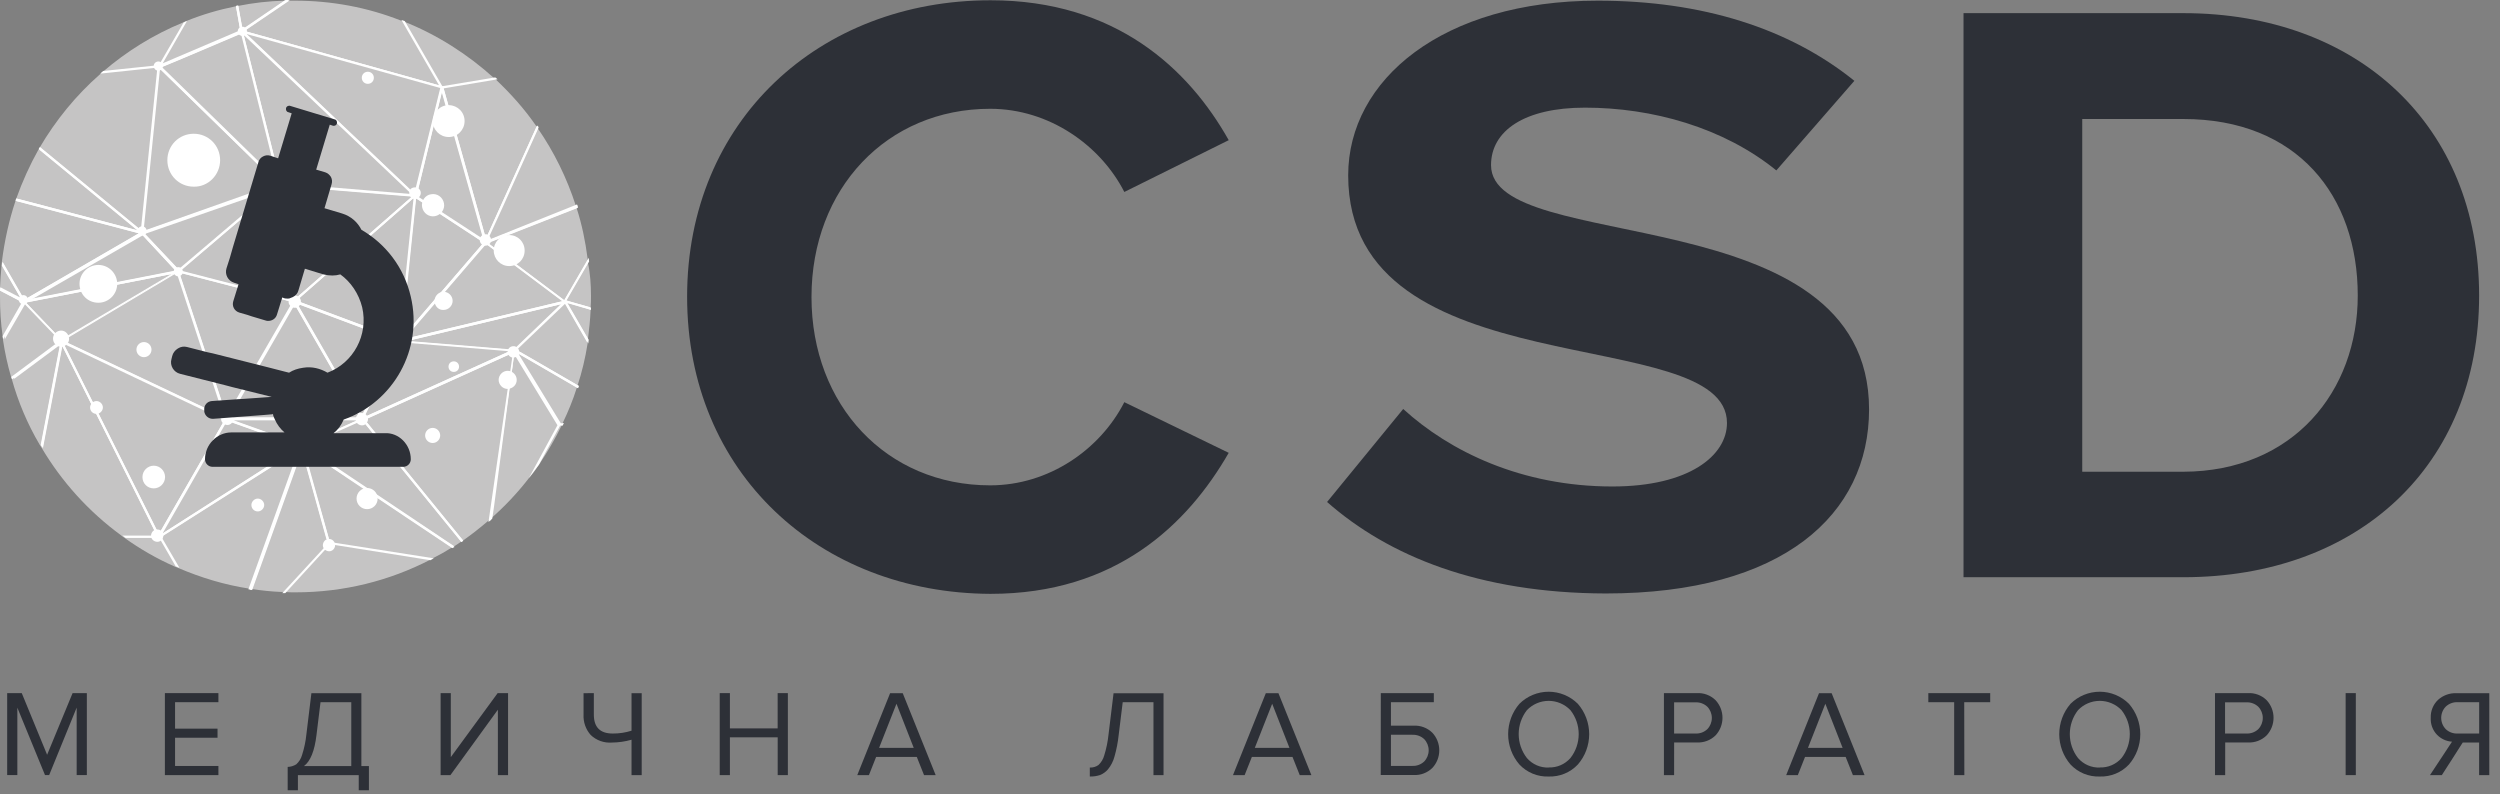 <svg width="233" height="74" viewBox="0 0 233 74" fill="none" xmlns="http://www.w3.org/2000/svg">
<rect x="0" y="0" width="233" height="74" fill="#808080" stroke="none"/>
<g id="Group 162">
<path id="Vector" d="M64.039 27.651C64.039 11.232 76.369 0.026 92.317 0.026C104.014 0.026 110.794 6.439 114.517 13.064L104.787 17.891C102.574 13.557 97.797 10.139 92.282 10.139C82.657 10.139 75.631 17.574 75.631 27.687C75.631 37.764 82.621 45.234 92.282 45.234C97.761 45.234 102.539 41.887 104.787 37.482L114.517 42.204C110.688 48.864 104.014 55.347 92.317 55.347C76.369 55.277 64.039 44.072 64.039 27.651Z" fill="#2D3037"/>
<path id="Vector_2" d="M123.683 46.785L130.779 38.117C135.1 42.063 141.809 45.34 150.275 45.34C157.441 45.34 160.954 42.451 160.954 39.42C160.954 29.942 125.651 36.461 125.651 16.341C125.651 7.426 134.468 0.062 148.905 0.062C158.635 0.062 166.75 2.634 172.827 7.532L165.555 15.883C160.603 11.866 153.963 10.033 147.711 10.033C142.09 10.033 138.964 12.183 138.964 15.389C138.964 23.881 174.197 18.208 174.197 38.152C174.197 47.948 166.188 55.312 149.643 55.312C137.84 55.277 129.409 51.824 123.683 46.785Z" fill="#2D3037"/>
<path id="Vector_3" d="M183 53.797V1.225H203.479C219.743 1.225 231.054 11.69 231.054 27.546C231.054 43.402 219.779 53.797 203.479 53.797H183ZM219.743 27.546C219.743 18.244 214.123 11.091 203.479 11.091H194.065V43.966H203.479C213.737 43.931 219.743 36.461 219.743 27.546Z" fill="#2D3037"/>
<g id="Group 5">
<path id="Vector_4" d="M55.08 27.616C55.08 27.969 55.08 28.321 55.045 28.673C55.045 28.744 55.045 28.814 55.045 28.885C55.01 29.801 54.904 30.717 54.799 31.598C54.799 31.633 54.799 31.633 54.799 31.668C54.799 31.774 54.764 31.845 54.764 31.95C54.764 31.985 54.764 31.985 54.764 32.021C54.553 33.36 54.237 34.699 53.815 35.967C53.78 36.038 53.78 36.108 53.745 36.179C53.394 37.306 52.937 38.398 52.445 39.42C52.41 39.491 52.375 39.561 52.34 39.667C51.743 40.9 51.04 42.098 50.267 43.261C49.986 43.684 49.67 44.142 49.319 44.53C48.23 45.939 47.036 47.208 45.701 48.37C45.631 48.441 45.525 48.511 45.455 48.582C44.717 49.216 43.909 49.85 43.102 50.414C43.031 50.449 42.996 50.484 42.926 50.52C42.715 50.661 42.504 50.802 42.294 50.943C42.223 50.978 42.153 51.013 42.083 51.048C41.521 51.401 40.959 51.718 40.397 52C40.291 52.07 40.186 52.105 40.081 52.176C36.322 54.114 32.071 55.206 27.54 55.206C27.189 55.206 26.873 55.206 26.521 55.171C26.416 55.171 26.346 55.171 26.24 55.171C25.292 55.136 24.343 55.03 23.395 54.889C23.325 54.889 23.254 54.854 23.184 54.854C20.901 54.501 18.723 53.832 16.65 52.951C16.545 52.916 16.44 52.845 16.299 52.81C14.613 52.07 13.032 51.154 11.557 50.097C11.452 50.026 11.346 49.956 11.276 49.886C8.29 47.701 5.761 44.917 3.864 41.711C3.794 41.605 3.759 41.535 3.688 41.429C2.564 39.526 1.686 37.447 1.089 35.298C1.054 35.227 1.054 35.157 1.019 35.086C0.703 33.994 0.457 32.866 0.281 31.704C0.281 31.668 0.281 31.633 0.281 31.633C0.281 31.563 0.246 31.457 0.246 31.387C0.246 31.351 0.246 31.316 0.246 31.316C0.07 30.118 0 28.885 0 27.651C0 27.475 0 27.299 0 27.123C0 27.052 0 26.982 0 26.876C0.035 26.172 0.07 25.467 0.141 24.762V24.727C0.141 24.621 0.176 24.515 0.176 24.41V24.375C0.422 22.436 0.843 20.534 1.44 18.737C1.475 18.666 1.475 18.596 1.51 18.525C2.073 16.94 2.775 15.389 3.583 13.945C3.618 13.874 3.653 13.804 3.688 13.768C5.199 11.196 7.096 8.871 9.309 6.933C9.414 6.862 9.484 6.756 9.59 6.686C11.803 4.783 14.297 3.233 17.037 2.105C17.142 2.07 17.248 2 17.353 1.964C18.828 1.365 20.374 0.907 21.955 0.59C22.025 0.59 22.095 0.555 22.166 0.555C23.571 0.273 25.046 0.097 26.521 0.062C26.662 0.062 26.767 0.062 26.908 0.062C27.083 0.062 27.294 0.062 27.47 0.062C30.947 0.062 34.249 0.696 37.305 1.894C37.411 1.929 37.516 1.964 37.622 2C40.748 3.233 43.593 5.065 46.052 7.285C46.122 7.355 46.193 7.391 46.263 7.461C47.633 8.765 48.898 10.174 49.986 11.76C50.022 11.83 50.092 11.901 50.127 11.971C51.638 14.156 52.832 16.587 53.675 19.195C53.71 19.265 53.71 19.336 53.745 19.406C54.237 20.921 54.553 22.472 54.764 24.093C54.764 24.128 54.764 24.128 54.764 24.163C54.764 24.269 54.799 24.375 54.799 24.445C54.799 24.48 54.799 24.48 54.799 24.515C55.01 25.467 55.08 26.559 55.08 27.616Z" fill="#C5C4C4"/>
<g id="Group">
<g id="Group_2">
<g id="Group_3">
<g id="Group_4">
<g id="Group_5">
<g id="Group_6">
<path id="Vector_5" d="M0 27.089L1.756 28.005L2.037 28.146H2.073L2.002 28.251L0.246 31.317C0.246 31.387 0.281 31.493 0.281 31.564C0.281 31.599 0.281 31.634 0.281 31.634L2.213 28.287L2.283 28.146C2.283 28.146 2.318 28.11 2.318 28.075V28.04V28.005L2.283 27.97L2.248 27.934L2.178 27.899L2.002 27.793H1.967L1.792 27.688L0.035 26.771C2.14349e-06 26.912 0 26.983 0 27.089Z" fill="white"/>
</g>
</g>
<g id="Group_7">
<g id="Group_8">
<path id="Vector_6" d="M0 26.841L1.756 27.793L0 26.841ZM2.354 28.145V28.11L2.318 28.04L2.283 27.969L2.037 27.581L0.211 24.41C0.211 24.516 0.176 24.622 0.176 24.727V24.762L1.862 27.687L1.967 27.898L1.792 27.793L0.035 26.841C0.035 26.912 0.035 26.982 0.035 27.088L1.792 28.004L2.073 28.145H2.108L2.213 28.18H2.248C2.283 28.18 2.318 28.18 2.318 28.145C2.354 28.216 2.354 28.18 2.354 28.145Z" fill="white"/>
</g>
</g>
</g>
<g id="Group_9">
<g id="Group_10">
<g id="Group_11">
<path id="Vector_7" d="M6.045 32.268L5.939 32.021L5.834 31.845L5.799 31.774V31.81V31.845V31.88V31.986L5.764 32.162L5.869 32.373L14.405 49.463C14.476 49.428 14.546 49.393 14.616 49.393L6.045 32.268ZM14.897 49.992L14.862 49.921L14.827 49.886L14.792 49.851L14.581 49.393L6.045 32.268L5.939 32.021L5.834 31.845L5.799 31.774C5.799 31.774 5.799 31.774 5.764 31.739C5.729 31.739 5.694 31.739 5.694 31.739C5.694 31.739 5.694 31.739 5.658 31.739C5.658 31.739 5.658 31.739 5.658 31.774C5.658 31.774 5.658 31.774 5.658 31.81V31.845L5.623 32.056L5.588 32.303L3.832 41.464C3.902 41.57 3.937 41.641 4.007 41.746L5.799 32.338L5.834 32.127L5.939 32.338L14.476 49.428L14.721 49.921H11.419C11.525 49.992 11.63 50.062 11.7 50.133H14.897C14.932 50.133 14.967 50.097 14.967 50.097C14.897 50.062 14.897 50.027 14.897 49.992Z" fill="white"/>
</g>
<g id="Group_12">
<path id="Vector_8" d="M16.652 25.291C16.652 25.256 16.617 25.256 16.617 25.256C16.617 25.256 16.582 25.256 16.547 25.256H16.512H16.476H16.406L16.16 25.291L2.671 27.934H2.601L2.285 28.004H2.25H2.179H2.144H2.109V28.04C2.109 28.075 2.109 28.075 2.109 28.11C2.109 28.11 2.109 28.11 2.109 28.145L2.215 28.251L2.25 28.286L4.006 30.119L5.025 31.176L5.552 31.704L5.587 31.739H5.622L5.657 31.775H5.692C5.727 31.775 5.727 31.775 5.762 31.775L5.798 31.739L5.833 31.704L5.903 31.669L6.43 31.352L16.301 25.467L16.476 25.362L16.547 25.326L16.617 25.291L16.652 25.256V25.221C16.652 25.221 16.652 25.221 16.652 25.186V25.291ZM6.36 31.246L5.692 31.634L5.13 31.035L2.46 28.251L2.425 28.216L2.531 28.181L15.985 25.538L6.36 31.246Z" fill="white"/>
</g>
</g>
<g id="Group_13">
<g id="Group_14">
<path id="Vector_9" d="M6.323 31.986C6.288 32.056 6.253 32.092 6.183 32.162L20.585 38.998V38.963C20.585 38.892 20.62 38.857 20.655 38.822L6.323 31.986ZM21.112 38.998L21.042 38.963L20.972 38.928L20.901 38.892L20.655 38.787L6.323 31.986L5.902 31.775L5.726 31.704C5.691 31.704 5.656 31.704 5.656 31.704C5.656 31.704 5.656 31.704 5.621 31.704C5.621 31.704 5.621 31.704 5.621 31.739C5.621 31.739 5.621 31.739 5.621 31.775V31.81L5.656 31.916L5.726 32.092L5.832 32.303L14.368 49.393L14.614 49.886L14.684 50.027C14.684 50.062 14.719 50.062 14.754 50.062C14.754 50.062 14.754 50.062 14.789 50.062C14.824 50.062 14.859 50.027 14.859 50.027L15.07 49.675L15.14 49.569L20.936 39.491L21.147 39.139L21.182 39.104C21.182 39.104 21.182 39.069 21.218 39.069C21.218 39.033 21.218 39.033 21.218 38.998C21.147 39.033 21.147 38.998 21.112 38.998ZM14.578 49.357L6.042 32.268L5.937 32.021L6.183 32.127L20.585 38.963L20.936 39.139L20.761 39.456L15 49.463L14.789 49.816L14.578 49.357Z" fill="white"/>
</g>
<g id="Group_15">
<path id="Vector_10" d="M5.796 31.74C5.761 31.74 5.796 31.74 5.796 31.74C5.796 31.704 5.796 31.704 5.761 31.704L5.726 31.669L5.164 31.07L2.494 28.287L2.459 28.251L2.424 28.216V28.181L2.354 28.11C2.319 28.075 2.319 28.075 2.283 28.075H2.248V28.11L2.213 28.146L2.143 28.287L0.422 31.282C0.422 31.317 0.422 31.352 0.422 31.352C0.422 31.423 0.457 31.528 0.457 31.599L2.354 28.322L2.389 28.287L2.424 28.322L4.18 30.154L5.199 31.211L5.726 31.74L5.34 32.057L1.265 35.087C1.265 35.158 1.3 35.228 1.335 35.299L5.515 32.198L5.761 32.022L5.866 31.951L5.902 31.916L5.937 31.881C5.972 31.846 5.972 31.846 5.972 31.81V31.775C5.796 31.775 5.796 31.775 5.796 31.74Z" fill="white"/>
</g>
</g>
<g id="Group_16">
<g id="Group_17">
<path id="Vector_11" d="M21.147 38.998L21.112 38.857L21.007 38.505L16.791 25.714L16.686 25.432L16.651 25.361V25.326C16.651 25.326 16.651 25.291 16.616 25.291H16.581H16.546L16.51 25.326L16.265 25.467L16.194 25.502L16.054 25.573L6.464 31.281L5.796 31.669L5.726 31.704C5.726 31.704 5.726 31.704 5.691 31.704C5.691 31.704 5.691 31.704 5.656 31.739C5.656 31.739 5.656 31.739 5.656 31.774V31.81L5.691 31.845L5.761 31.88L5.832 31.915L5.972 31.986L6.218 32.092L20.62 38.927L20.972 39.104L21.007 39.139L21.077 39.174H21.112C21.147 39.174 21.147 39.174 21.182 39.139C21.182 39.139 21.182 39.104 21.218 39.104C21.218 39.104 21.218 39.104 21.218 39.068C21.218 39.033 21.218 39.033 21.218 38.998H21.147ZM20.655 38.751L6.323 31.951L5.902 31.739L6.429 31.422L16.3 25.538L16.475 25.432L16.546 25.679L20.761 38.54L20.866 38.857L20.655 38.751Z" fill="white"/>
</g>
<g id="Group_18">
<path id="Vector_12" d="M5.129 32.092L1.054 35.122C1.054 35.193 1.09 35.263 1.125 35.333L5.305 32.233C5.2 32.197 5.164 32.127 5.129 32.092ZM5.762 31.739L5.726 31.704C5.691 31.704 5.656 31.704 5.656 31.704C5.656 31.704 5.656 31.704 5.621 31.704L5.551 31.775L5.164 32.092L1.09 35.122C1.09 35.193 1.125 35.263 1.16 35.333L5.34 32.233L5.586 32.056L5.551 32.303L3.794 41.465C3.865 41.57 3.9 41.641 3.97 41.746L5.762 32.338L5.797 32.127L5.832 31.951V31.845V31.81V31.775C5.797 31.775 5.797 31.739 5.762 31.739Z" fill="white"/>
</g>
</g>
</g>
<g id="Group_19">
<g id="Group_20">
<g id="Group_21">
<path id="Vector_13" d="M28.347 42.134L28.277 41.817L28.172 41.747L28.102 41.923L28.172 42.169L30.42 50.239C30.49 50.203 30.561 50.168 30.631 50.168L28.347 42.134ZM30.701 50.591L30.666 50.52L30.596 50.239L28.347 42.169L28.277 41.852L28.242 41.676L28.207 41.606V41.57C28.207 41.57 28.207 41.57 28.172 41.535H28.137C28.102 41.535 28.102 41.535 28.102 41.535C28.102 41.535 28.102 41.535 28.102 41.57V41.606L28.066 41.676L27.996 41.888L27.891 42.169L23.289 54.96C23.359 54.96 23.43 54.995 23.5 54.995L28.066 42.275L28.172 42.029L28.242 42.275L30.49 50.344L30.561 50.661L30.174 51.084L26.31 55.277C26.415 55.277 26.486 55.277 26.591 55.277L30.279 51.26L30.701 50.802L30.736 50.767C30.701 50.661 30.701 50.626 30.701 50.591Z" fill="white"/>
</g>
<g id="Group_22">
<path id="Vector_14" d="M33.829 39.069C33.829 39.033 33.829 39.033 33.829 39.069C33.829 39.033 33.794 39.033 33.794 39.033C33.759 38.998 33.759 38.998 33.724 38.998H21.113C21.113 38.998 21.113 38.998 21.078 38.998C21.078 38.998 21.078 38.998 21.043 38.998C21.043 38.998 21.008 38.998 21.008 39.033V39.069C21.008 39.104 21.043 39.174 21.078 39.174H21.113H21.148L21.605 39.35L27.506 41.465L27.823 41.57L27.928 41.605H27.963H27.998H28.033H28.068H28.104H28.139L28.174 41.57L28.279 41.535L28.631 41.394L33.232 39.35L33.654 39.139L33.724 39.104C33.829 39.174 33.829 39.104 33.829 39.069ZM28.56 41.253L28.104 41.465L27.647 41.288L21.781 39.174H33.232L33.197 39.209L30.317 40.513L28.56 41.253Z" fill="white"/>
</g>
</g>
<g id="Group_23">
<g id="Group_24">
<path id="Vector_15" d="M45.033 52.916C45.033 52.916 45.033 52.952 45.033 52.916C45.033 52.916 45.033 52.952 45.033 52.916ZM28.628 41.817L28.312 41.606L28.172 41.535C28.172 41.535 28.172 41.535 28.137 41.535H28.102H28.066C28.066 41.535 28.066 41.535 28.066 41.57V41.606V41.641V41.676L28.102 41.747L28.137 41.923L28.207 42.169L30.455 50.239L30.525 50.556V50.626C30.525 50.661 30.561 50.697 30.596 50.697H30.666L31.263 50.802L40.115 52.212C40.221 52.141 40.326 52.106 40.431 52.036L31.228 50.591L30.736 50.52L30.666 50.239L28.418 42.169L28.347 41.852L28.593 42.029L42.153 51.084C42.223 51.049 42.293 51.014 42.363 50.978L28.628 41.817Z" fill="white"/>
</g>
<g id="Group_25">
<path id="Vector_16" d="M21.744 39.209C21.709 39.28 21.674 39.35 21.639 39.386L27.54 41.5C27.54 41.429 27.575 41.359 27.61 41.288L21.744 39.209ZM28.172 41.535L28.137 41.5C28.137 41.5 28.137 41.5 28.102 41.5H28.067L27.61 41.324L21.744 39.209H21.709L21.533 39.139L21.217 39.033L21.112 38.998H21.077C21.077 38.998 21.077 38.998 21.042 38.998C21.042 38.998 21.042 38.998 21.006 38.998C21.006 38.998 20.971 38.998 20.971 39.033V39.069L20.901 39.174L20.726 39.491L14.965 49.498L14.754 49.851L14.684 49.992C14.684 50.027 14.649 50.062 14.684 50.097C14.684 50.097 14.684 50.133 14.719 50.133L14.754 50.168H14.789C14.789 50.168 14.824 50.168 14.859 50.168L14.93 50.097L15.175 49.956L27.61 42.064L27.856 41.923L27.997 41.817L28.067 41.782L28.102 41.746L28.137 41.711C28.137 41.676 28.137 41.676 28.137 41.641C28.172 41.57 28.172 41.57 28.172 41.535ZM27.54 41.817L15.175 49.71H15.14L15.175 49.675L20.971 39.562L21.182 39.209L21.639 39.386L27.54 41.5L27.856 41.606L27.54 41.817Z" fill="white"/>
</g>
</g>
<g id="Group_26">
<g id="Group_27">
<path id="Vector_17" d="M45.033 52.916C45.033 52.916 45.033 52.952 45.033 52.916V52.916ZM33.898 39.139L33.827 39.068C33.792 39.033 33.792 39.033 33.757 39.033H33.722H33.687L33.652 39.068L33.406 39.174L33.195 39.245L30.315 40.513L28.593 41.288L28.137 41.5H28.102C28.102 41.5 28.102 41.5 28.066 41.5C28.066 41.5 28.066 41.5 28.066 41.535V41.57V41.605L28.102 41.641L28.137 41.676L28.207 41.711L28.312 41.782L28.558 41.958L42.117 51.014C42.188 50.978 42.258 50.943 42.328 50.908L28.699 41.782L28.383 41.57L28.734 41.429L33.336 39.386L33.757 39.174L34.073 39.526L42.996 50.485C43.066 50.45 43.101 50.414 43.171 50.379L34.249 39.421L33.898 39.139Z" fill="white"/>
</g>
<g id="Group_28">
<path id="Vector_18" d="M28.067 41.711L27.997 41.747L27.857 41.852L27.751 42.134L23.149 54.925C23.22 54.925 23.29 54.96 23.36 54.96L27.927 42.24L28.032 41.993L28.102 41.817L28.067 41.711ZM28.173 41.535L28.137 41.5C28.137 41.5 28.137 41.5 28.102 41.5H28.067H28.032L27.857 41.606L27.576 41.782L15.211 49.675H15.175L15.105 49.71L14.859 49.851L14.789 49.886L14.754 49.921C14.754 49.957 14.754 49.992 14.754 50.027L14.789 50.062L14.965 50.344L16.37 52.776C16.475 52.811 16.581 52.881 16.721 52.916L15.14 50.203L15.035 49.992L15.281 49.851L27.716 41.958L27.962 41.817L27.857 42.099L23.255 54.89C23.325 54.89 23.395 54.925 23.465 54.925L28.032 42.205L28.102 41.958L28.173 41.782L28.208 41.711V41.676V41.641V41.606C28.173 41.571 28.173 41.571 28.173 41.535Z" fill="white"/>
</g>
</g>
</g>
<g id="Group_29">
<g id="Group_30">
<g id="Group_31">
<path id="Vector_19" d="M52.201 39.526L52.166 39.455L48.302 33.112L48.232 32.972L48.056 32.69L48.021 32.619C48.021 32.619 48.021 32.584 47.986 32.584H47.951H47.916C47.916 32.584 47.916 32.584 47.916 32.619V32.725V32.795L47.845 33.218L45.632 48.546C45.703 48.475 45.808 48.405 45.878 48.334L46.054 47.136L47.88 33.324L47.916 33.007L48.091 33.289L51.955 39.631L49.286 44.564C49.602 44.142 49.918 43.719 50.234 43.296L52.166 39.737L52.201 39.666C52.201 39.596 52.201 39.561 52.201 39.526ZM45.035 52.915C45.035 52.915 45.035 52.95 45.035 52.915V52.915Z" fill="white"/>
</g>
<g id="Group_32">
<path id="Vector_20" d="M52.691 28.074C52.691 28.039 52.655 28.039 52.655 28.039H52.62H52.585H52.55L52.409 28.074L37.972 31.527L37.621 31.598L37.41 31.633H37.375L37.27 31.668H37.234C37.234 31.668 37.234 31.668 37.199 31.704V31.739C37.199 31.774 37.234 31.845 37.305 31.845H37.34H37.375L37.972 31.88L47.386 32.655H47.492L47.773 32.69H47.843H47.878H47.913H47.948H47.983L48.089 32.584L48.3 32.373L52.62 28.215L52.691 28.145L52.726 28.11C52.726 28.18 52.726 28.145 52.691 28.074ZM47.843 32.584L47.421 32.549L38.007 31.774H37.972H38.007L52.269 28.356L48.124 32.338L47.843 32.584Z" fill="white"/>
</g>
</g>
<g id="Group_33">
<g id="Group_34">
<path id="Vector_21" d="M48.054 32.655L47.949 32.585H47.914H47.879L47.844 32.62V32.655V32.691C47.844 32.691 47.844 32.691 47.844 32.726L47.879 32.761L47.914 32.796L48.019 32.973L48.195 33.254L52.059 39.597L52.094 39.632C52.129 39.667 52.164 39.667 52.2 39.667H52.27H52.446C52.481 39.597 52.516 39.526 52.551 39.421L52.27 39.456L48.406 33.114L48.336 32.973L48.476 33.043L53.886 36.179C53.921 36.109 53.921 36.038 53.956 35.968L48.546 32.832L48.054 32.655Z" fill="white"/>
</g>
<g id="Group_35">
<path id="Vector_22" d="M47.949 32.655C47.949 32.62 47.949 32.62 47.949 32.655L47.914 32.62H47.879H47.844L47.422 32.585L38.008 31.81H37.973L37.551 31.774H37.411H37.306H37.27H37.235C37.235 31.774 37.235 31.774 37.2 31.81L37.165 31.845L36.989 32.162L33.898 38.54L33.758 38.857L33.688 38.998V39.033V39.068C33.688 39.068 33.688 39.068 33.688 39.103V39.139V39.174C33.723 39.174 33.723 39.209 33.758 39.209H33.793L33.933 39.139L34.32 38.963L47.422 33.043L47.774 32.902L47.879 32.867L47.914 32.831H47.949C47.984 32.831 48.02 32.796 48.02 32.761L47.949 32.655C47.984 32.655 47.984 32.655 47.949 32.655ZM47.352 32.796L34.214 38.751L33.968 38.857L34.074 38.61L37.165 32.268L37.341 31.915L37.938 31.951L47.352 32.726H47.458L47.352 32.796Z" fill="white"/>
</g>
</g>
<g id="Group_36">
<g id="Group_37">
<path id="Vector_23" d="M52.762 28.18L52.727 28.11C52.727 28.074 52.691 28.074 52.691 28.074C52.691 28.074 52.691 28.074 52.656 28.074H52.621C52.621 28.074 52.586 28.074 52.586 28.11L52.516 28.18L52.305 28.391L48.16 32.373L47.879 32.62C47.879 32.62 47.879 32.62 47.879 32.655V32.69C47.879 32.69 47.879 32.69 47.879 32.725C47.879 32.725 47.879 32.725 47.879 32.761L47.914 32.796H47.949H47.984L48.09 32.831L48.3 32.972L48.441 33.042L53.851 36.178C53.886 36.108 53.886 36.038 53.921 35.967L48.511 32.831L48.16 32.62L48.371 32.408L52.691 28.286L54.834 32.021C54.834 31.985 54.834 31.985 54.834 31.95C54.834 31.88 54.869 31.774 54.869 31.668L52.867 28.215L52.762 28.18Z" fill="white"/>
</g>
<g id="Group_38">
<path id="Vector_24" d="M47.352 32.796L34.214 38.751C34.25 38.822 34.285 38.857 34.285 38.963L47.387 33.043C47.352 32.937 47.352 32.867 47.352 32.796ZM47.949 32.655C47.949 32.62 47.949 32.62 47.949 32.655L47.914 32.62H47.879C47.879 32.62 47.879 32.62 47.844 32.62L47.493 32.796L47.387 32.831L34.25 38.786L34.004 38.892H33.968L33.863 38.963L33.758 38.998C33.758 38.998 33.723 38.998 33.723 39.033V39.068V39.104V39.139V39.174L33.758 39.209L34.074 39.562L42.996 50.52C43.067 50.485 43.102 50.45 43.172 50.414L34.25 39.456L33.968 39.139L34.355 38.963L47.458 33.043L47.809 32.902L47.739 33.325L45.526 48.653C45.596 48.582 45.701 48.512 45.771 48.441L45.947 47.243L47.879 33.325L47.914 33.008L47.949 32.867V32.761V32.726V32.655C47.984 32.655 47.984 32.655 47.949 32.655Z" fill="white"/>
</g>
</g>
</g>
<g id="Group_39">
<g id="Group_40">
<g id="Group_41">
<path id="Vector_25" d="M33.83 38.962L33.759 38.821L33.724 38.786L33.584 38.504L27.858 28.568L27.682 28.286L27.577 28.11L27.542 28.039L27.507 28.004H27.471H27.436C27.436 28.004 27.401 28.004 27.401 28.039C27.401 28.039 27.401 28.039 27.401 28.074L27.366 28.145L27.155 28.497L25.504 31.351L21.394 38.469L21.219 38.751L21.184 38.821L21.113 38.927V38.962C21.113 38.998 21.113 38.998 21.113 39.033C21.113 39.033 21.113 39.033 21.148 39.068H21.184H33.794C33.83 39.068 33.865 39.033 33.865 39.033C33.865 39.033 33.865 39.033 33.865 38.998C33.83 38.998 33.83 38.998 33.83 38.962ZM21.5 38.575L27.226 28.638L27.436 28.286L27.647 28.673L33.373 38.61L33.548 38.892H21.324L21.5 38.575Z" fill="white"/>
</g>
<g id="Group_42">
<path id="Vector_26" d="M26.242 17.574C26.172 17.609 26.102 17.609 26.031 17.574L27.261 27.546C27.331 27.511 27.401 27.511 27.471 27.511L26.242 17.574ZM38.782 18.209C38.782 18.173 38.782 18.173 38.782 18.173H38.747H38.712L38.466 18.138H38.256L26.769 17.187L26.242 17.151H26.207H26.172H26.137H26.102C26.066 17.187 26.066 17.187 26.066 17.222V17.257V17.363V17.433L26.102 17.609L27.331 27.581L27.366 27.934V28.039V28.075V28.11L27.401 28.145C27.401 28.145 27.401 28.145 27.436 28.145C27.471 28.145 27.471 28.145 27.507 28.11L27.577 28.075L27.647 28.004L27.963 27.722L37.061 19.759L38.537 18.455H38.572L38.607 18.42L38.677 18.349L38.747 18.279C38.747 18.279 38.747 18.279 38.782 18.244V18.209C38.782 18.244 38.782 18.244 38.782 18.209C38.782 18.244 38.782 18.209 38.782 18.209ZM27.788 27.616L27.507 27.863L27.471 27.546L26.242 17.609L26.207 17.328L26.593 17.363L38.256 18.314H38.396L38.326 18.385L27.788 27.616Z" fill="white"/>
</g>
</g>
<g id="Group_43">
<g id="Group_44">
<path id="Vector_27" d="M37.375 31.704C37.34 31.704 37.375 31.704 37.375 31.704C37.34 31.669 37.34 31.633 37.304 31.633L37.234 31.598H37.199L36.918 31.492L28.066 28.18L27.644 28.039L27.539 28.004L27.469 27.969H27.434H27.398C27.398 27.969 27.398 27.969 27.363 27.969C27.328 27.969 27.363 27.969 27.363 28.004C27.363 28.004 27.363 28.004 27.363 28.039V28.075V28.11V28.145V28.18L27.434 28.321L27.644 28.709L33.37 38.645L33.546 38.927L33.581 38.998L33.616 39.033L33.651 39.068C33.651 39.103 33.686 39.103 33.757 39.103C33.792 39.103 33.827 39.068 33.827 39.068L33.897 38.892L34.038 38.61L37.129 32.268L37.304 31.95L37.375 31.845V31.809C37.375 31.739 37.375 31.739 37.375 31.704ZM33.546 38.504L27.82 28.568L27.644 28.286L27.96 28.392L36.813 31.704L37.094 31.809L36.953 32.127L33.827 38.504L33.686 38.786L33.546 38.504Z" fill="white"/>
</g>
<g id="Group_45">
<path id="Vector_28" d="M20.13 26.066L17.004 25.256C17.004 25.291 17.004 25.326 17.004 25.361C17.004 25.397 17.004 25.432 16.969 25.467L26.875 28.039V28.004C26.875 27.934 26.91 27.898 26.945 27.828L20.13 26.066ZM27.507 28.004V27.863L27.472 27.546L26.242 17.61L26.207 17.328V17.222V17.187V17.151C26.207 17.151 26.207 17.151 26.207 17.116H26.172H26.137H26.102L26.067 17.151L26.032 17.187L25.75 17.433L25.68 17.504L16.933 24.939L16.723 25.115L16.652 25.185L16.617 25.221C16.617 25.221 16.617 25.221 16.617 25.256V25.291C16.617 25.291 16.617 25.326 16.652 25.326L16.688 25.361H16.723H16.758H16.793H16.863L17.074 25.432L26.98 28.004L27.331 28.11L27.401 28.145H27.437H27.472C27.472 28.145 27.472 28.145 27.507 28.145C27.542 28.145 27.542 28.145 27.577 28.11V28.075V28.039L27.507 28.004ZM26.945 27.863L20.13 26.101L17.004 25.291L16.793 25.256L16.933 25.15L25.786 17.61L25.961 17.469L25.996 17.645L27.226 27.617L27.261 27.969L26.945 27.863Z" fill="white"/>
</g>
</g>
<g id="Group_46">
<g id="Group_47">
<path id="Vector_29" d="M27.648 28.039L28.07 28.18L27.648 28.039ZM38.784 18.208C38.784 18.173 38.784 18.173 38.784 18.173L38.748 18.138C38.713 18.138 38.678 18.138 38.643 18.138H38.608L38.503 18.208L38.397 18.314L38.327 18.384L27.789 27.616L27.508 27.863L27.402 27.969L27.367 28.004C27.367 28.004 27.367 28.004 27.367 28.039C27.367 28.039 27.367 28.039 27.367 28.074V28.11V28.145V28.18L27.402 28.215L27.473 28.25L27.683 28.321L28 28.427L36.852 31.739L37.133 31.845H37.168H37.203H37.238H37.273C37.308 31.845 37.308 31.845 37.343 31.845L37.379 31.809V31.774V31.739V31.704V31.563L37.414 31.21L38.748 18.525V18.455V18.279V18.243L38.784 18.208C38.784 18.243 38.784 18.208 38.784 18.208ZM36.887 31.492L28.035 28.18L27.613 28.039L27.929 27.757L37.027 19.794L38.503 18.49H38.538V18.525L37.238 31.21L37.203 31.598L36.887 31.492Z" fill="white"/>
</g>
<g id="Group_48">
<path id="Vector_30" d="M27.507 28.04C27.507 28.004 27.507 28.04 27.507 28.04C27.471 28.004 27.471 28.004 27.471 28.004H27.436L27.331 27.969L27.015 27.899L20.2 26.137L17.074 25.326L16.863 25.291L16.687 25.256H16.652C16.617 25.256 16.582 25.256 16.547 25.291L16.512 25.326C16.512 25.326 16.512 25.326 16.512 25.362V25.397V25.432L16.547 25.503L16.582 25.573L16.687 25.855L20.903 38.646L21.008 39.033L21.043 39.174C21.043 39.174 21.043 39.209 21.078 39.209C21.078 39.209 21.078 39.209 21.113 39.245H21.149H21.184C21.184 39.245 21.219 39.245 21.219 39.209L21.254 39.139L21.289 39.104L21.324 39.033L21.535 38.681L27.261 28.744L27.471 28.392L27.507 28.321L27.542 28.286V28.251V28.216C27.542 28.075 27.542 28.04 27.507 28.04ZM27.05 28.498L25.399 31.352L21.289 38.469L21.113 38.751L21.008 38.434L16.793 25.643L16.723 25.397L16.933 25.467L26.839 28.04L27.191 28.145L27.05 28.498Z" fill="white"/>
</g>
</g>
</g>
<g id="Group_49">
<g id="Group_50">
<g id="Group_51">
<path id="Vector_31" d="M38.78 18.209C38.78 18.173 38.78 18.173 38.78 18.173L38.674 18.068L38.639 18.032L38.288 17.715L22.937 3.128L22.726 2.916L22.656 2.846H22.621C22.586 2.846 22.551 2.846 22.551 2.846L22.516 2.881V2.916C22.516 2.916 22.516 2.916 22.516 2.951C22.516 2.951 22.516 2.951 22.516 2.987L22.551 3.092L22.621 3.339L25.888 16.447L25.993 16.87L26.064 17.152V17.187V17.222C26.064 17.257 26.064 17.257 26.099 17.257C26.099 17.257 26.134 17.257 26.134 17.293H26.169H26.239L26.625 17.328L38.288 18.279H38.428H38.604H38.639H38.674C38.709 18.279 38.709 18.279 38.709 18.279C38.709 18.279 38.709 18.279 38.745 18.244C38.745 18.244 38.745 18.244 38.745 18.209H38.78C38.78 18.244 38.78 18.209 38.78 18.209ZM38.182 18.068L26.696 17.116L26.169 17.081L25.993 16.376L22.726 3.304V3.269L22.762 3.304L38.182 17.927L38.393 18.103L38.182 18.068Z" fill="white"/>
</g>
<g id="Group_52">
<path id="Vector_32" d="M22.199 0.52C22.129 0.52 22.058 0.555 21.988 0.555L22.34 2.528C22.41 2.493 22.48 2.458 22.55 2.458L22.199 0.52ZM26.555 0.026L22.831 2.563L22.585 2.74L22.55 2.493L22.199 0.555C22.129 0.555 22.058 0.59 21.988 0.59L22.34 2.563L22.41 2.881V2.951C22.41 2.951 22.41 2.951 22.41 2.986C22.41 2.986 22.41 2.986 22.41 3.022L22.445 3.057H22.48H22.515L22.585 3.022L22.621 2.986L22.691 2.916L22.902 2.775L26.906 0.026C26.836 -0.009 26.695 -0.009 26.555 0.026Z" fill="white"/>
</g>
</g>
<g id="Group_53">
<g id="Group_54">
<path id="Vector_33" d="M41.242 8.095V8.06C41.242 8.024 41.207 8.024 41.172 8.024L40.926 7.954L23.011 2.95L22.801 2.88L22.66 2.845H22.625C22.59 2.845 22.555 2.845 22.555 2.845L22.52 2.88V2.915C22.52 2.915 22.52 2.915 22.52 2.95C22.52 2.95 22.52 2.95 22.52 2.986L22.555 3.021L22.765 3.232L22.801 3.268L38.221 17.891L38.432 18.067L38.573 18.208L38.643 18.278L38.678 18.313C38.678 18.313 38.678 18.313 38.713 18.313H38.748C38.748 18.313 38.748 18.313 38.784 18.313C38.784 18.313 38.784 18.313 38.819 18.278V18.243V18.208L38.994 17.538L41.207 8.518L41.313 8.13L41.242 8.095ZM38.257 17.714L22.941 3.162L41.032 8.201L38.748 17.503L38.608 18.032L38.257 17.714Z" fill="white"/>
</g>
<g id="Group_55">
<path id="Vector_34" d="M22.447 2.986C22.447 2.951 22.412 2.951 22.412 2.951C22.412 2.951 22.412 2.951 22.412 2.916C22.412 2.916 22.412 2.916 22.412 2.88V2.81L22.166 2.916L15.14 5.911C15.175 5.981 15.211 6.052 15.211 6.122L17.072 5.347L22.306 3.127L22.517 3.057L22.552 3.021L22.447 2.986ZM21.99 0.555L22.341 2.528L21.99 0.555ZM22.622 2.88V2.81L22.587 2.704L22.552 2.458L22.201 0.52C22.131 0.52 22.061 0.555 21.99 0.555L22.341 2.528L22.412 2.845L22.166 2.951L15.14 5.946L15.105 5.981L15.14 5.946L17.424 1.964C17.318 1.999 17.213 2.035 17.108 2.105L14.965 5.805L14.789 6.122V6.157C14.789 6.157 14.789 6.157 14.789 6.193V6.228C14.789 6.263 14.789 6.263 14.824 6.298C14.859 6.333 14.859 6.333 14.894 6.333H14.93L15 6.298L15.07 6.263L15.246 6.193L17.108 5.417L22.341 3.197L22.552 3.127L22.587 3.092H22.622H22.658C22.622 2.986 22.658 2.951 22.622 2.88Z" fill="white"/>
</g>
</g>
<g id="Group_56">
<g id="Group_57">
<path id="Vector_35" d="M41.239 8.095V8.06L37.726 1.964C37.62 1.929 37.515 1.894 37.41 1.859L40.922 7.955L23.007 2.951L22.797 2.881L23.007 2.74L27.012 0.026C26.871 0.026 26.731 0.026 26.625 0.026L22.902 2.563L22.656 2.74L22.551 2.81L22.516 2.845V2.881C22.516 2.881 22.516 2.881 22.516 2.916C22.516 2.916 22.516 2.916 22.516 2.951C22.516 2.951 22.516 2.951 22.551 2.951H22.586L22.726 2.986L22.972 3.057L41.063 8.095H41.098H41.133C41.133 8.095 41.133 8.095 41.168 8.095C41.203 8.095 41.239 8.095 41.239 8.06C41.239 8.06 41.239 8.06 41.239 8.025C41.239 8.131 41.239 8.131 41.239 8.095Z" fill="white"/>
</g>
<g id="Group_58">
<path id="Vector_36" d="M26.206 17.187C26.206 17.151 26.206 17.187 26.206 17.187L26.17 17.081L25.995 16.376L22.728 3.304V3.268L22.693 3.092L22.658 2.987L22.622 2.916V2.881C22.622 2.881 22.622 2.881 22.587 2.881C22.552 2.881 22.517 2.881 22.517 2.881L22.447 2.916L22.201 3.022L15.175 6.017L15.14 6.052L14.859 6.158C14.859 6.158 14.859 6.158 14.824 6.158C14.824 6.158 14.824 6.158 14.789 6.158C14.789 6.158 14.789 6.158 14.789 6.193C14.789 6.193 14.789 6.193 14.789 6.228V6.264C14.789 6.299 14.789 6.299 14.824 6.334L15 6.51L15.07 6.581L25.573 16.834L25.96 17.222L25.995 17.257L26.065 17.292L26.1 17.328C26.1 17.328 26.135 17.328 26.135 17.363H26.17H26.206H26.241C26.206 17.222 26.206 17.222 26.206 17.187ZM25.608 16.588L15.14 6.369L15 6.264L15.175 6.193L17.037 5.418L22.236 3.198L22.447 3.128L22.517 3.374L25.784 16.482L25.889 16.905L25.608 16.588Z" fill="white"/>
</g>
</g>
</g>
<g id="Group_59">
<g id="Group_60">
<g id="Group_61">
<path id="Vector_37" d="M52.69 28.04L52.585 27.97H52.55L45.595 22.755L45.419 22.649L45.349 22.578L45.314 22.543L45.279 22.508C45.243 22.473 45.208 22.473 45.173 22.508C45.173 22.508 45.138 22.508 45.138 22.543L45.103 22.578L45.068 22.614L44.927 22.79L37.656 31.246L37.445 31.493L37.41 31.528L37.305 31.634L37.234 31.704L37.199 31.74C37.199 31.74 37.199 31.775 37.164 31.775V31.81V31.846C37.164 31.881 37.199 31.916 37.234 31.916H37.269H37.305L37.972 31.775L52.234 28.357L52.62 28.251H52.655C52.69 28.251 52.69 28.251 52.726 28.216V28.181C52.761 28.11 52.761 28.075 52.69 28.04ZM37.831 31.352L45.138 22.86L45.279 22.719L45.454 22.86L52.409 28.075L37.937 31.528L37.586 31.599L37.831 31.352Z" fill="white"/>
</g>
<g id="Group_62">
<path id="Vector_38" d="M50.055 11.725L45.453 21.873L45.278 22.261L45.172 21.838L41.344 8.237L46.367 7.391C46.297 7.321 46.226 7.25 46.156 7.215L41.273 8.025H41.203C41.203 8.025 41.203 8.025 41.168 8.025H41.133L41.098 8.061C41.098 8.096 41.063 8.096 41.098 8.131L41.168 8.448L41.203 8.519L44.962 21.838L45.067 22.226L45.137 22.437V22.507C45.137 22.507 45.137 22.507 45.137 22.543C45.137 22.543 45.137 22.543 45.172 22.543H45.208C45.243 22.543 45.243 22.543 45.278 22.543C45.313 22.543 45.313 22.507 45.313 22.507L45.348 22.437L45.418 22.261L45.594 21.873L46.788 19.266L50.196 11.796C50.161 11.831 50.09 11.76 50.055 11.725Z" fill="white"/>
</g>
</g>
<g id="Group_63">
<g id="Group_64">
<path id="Vector_39" d="M54.867 24.093L52.619 27.969H52.584L45.629 22.754L45.488 22.648L45.769 22.543L53.848 19.372C53.848 19.301 53.813 19.231 53.778 19.16L45.804 22.296L45.488 22.402L45.347 22.437L45.277 22.472L45.207 22.508C45.207 22.508 45.172 22.508 45.172 22.543C45.172 22.543 45.172 22.543 45.172 22.578V22.613C45.172 22.613 45.172 22.613 45.172 22.648C45.172 22.648 45.172 22.648 45.207 22.648L45.277 22.684L45.453 22.825L52.408 28.04L52.478 28.075L52.584 28.145C52.584 28.145 52.584 28.145 52.619 28.145H52.654C52.689 28.145 52.689 28.145 52.724 28.11V28.075L52.795 27.934L54.867 24.34C54.867 24.305 54.867 24.305 54.867 24.269C54.867 24.269 54.867 24.164 54.867 24.093Z" fill="white"/>
</g>
<g id="Group_65">
<path id="Vector_40" d="M45.35 22.507L45.315 22.437L45.28 22.261L45.174 21.838L41.345 8.237L41.31 8.131C41.31 8.096 41.275 8.096 41.275 8.096C41.24 8.096 41.24 8.061 41.205 8.061C41.205 8.061 41.205 8.061 41.17 8.061H41.135L41.1 8.096V8.131V8.166L38.816 17.469L38.676 18.032V18.103V18.138L38.641 18.279C38.641 18.279 38.641 18.279 38.641 18.314V18.349C38.641 18.385 38.676 18.385 38.676 18.42L38.781 18.491L38.816 18.526L38.886 18.561L44.753 22.402L45.104 22.648L45.174 22.684C45.174 22.684 45.174 22.684 45.209 22.684H45.245H45.28L45.315 22.648L45.35 22.613V22.578V22.507ZM45.069 22.331L44.788 22.12L39.062 18.385L38.816 18.244L38.992 17.574L41.17 8.589L44.928 21.908L45.069 22.331Z" fill="white"/>
</g>
</g>
<g id="Group_66">
<g id="Group_67">
<path id="Vector_41" d="M53.743 19.124L45.769 22.26C45.769 22.331 45.769 22.401 45.769 22.472V22.507L53.848 19.336C53.813 19.265 53.778 19.195 53.743 19.124ZM45.769 22.26L45.453 22.366L45.629 21.978L46.823 19.371L50.195 11.901C50.16 11.83 50.09 11.76 50.055 11.69L45.453 21.873L45.277 22.26L45.207 22.401L45.172 22.507V22.542V22.577C45.172 22.577 45.172 22.577 45.172 22.613C45.172 22.613 45.172 22.613 45.207 22.613H45.242H45.277H45.312L45.488 22.542L45.769 22.436L53.848 19.265C53.848 19.195 53.813 19.124 53.778 19.054L45.769 22.26Z" fill="white"/>
</g>
<g id="Group_68">
<path id="Vector_42" d="M45.314 22.507L45.279 22.471L45.208 22.436L45.068 22.366L44.787 22.19L39.061 18.455L38.815 18.314L38.78 18.278C38.745 18.243 38.71 18.243 38.675 18.278C38.639 18.278 38.604 18.314 38.604 18.349V18.384V18.419V18.525V18.596L37.305 31.245L37.27 31.668V31.774V31.809V31.844V31.88C37.27 31.915 37.305 31.95 37.34 31.95H37.375C37.41 31.95 37.445 31.95 37.445 31.915L37.586 31.739L37.656 31.633L37.902 31.351L45.208 22.859L45.349 22.718L45.384 22.648L45.419 22.612C45.419 22.612 45.419 22.612 45.419 22.577V22.542C45.349 22.542 45.314 22.507 45.314 22.507ZM44.927 22.789L37.656 31.245L37.445 31.492L37.48 31.175L38.78 18.525V18.49L38.85 18.525L44.717 22.366L45.068 22.612L44.927 22.789Z" fill="white"/>
</g>
</g>
</g>
<g id="Group_69">
<g id="Group_70">
<g id="Group_71">
<path id="Vector_43" d="M52.797 28.004L54.904 24.375C54.904 24.269 54.869 24.163 54.869 24.093C54.869 24.058 54.869 24.058 54.869 24.023L52.586 27.969L52.551 28.039V28.075C52.551 28.075 52.551 28.075 52.551 28.11V28.145C52.551 28.18 52.586 28.18 52.621 28.18L52.726 28.216H52.761L52.832 28.251H52.902L55.08 28.885C55.08 28.815 55.08 28.744 55.08 28.674L52.867 28.039L52.797 28.004Z" fill="white"/>
</g>
</g>
<g id="Group_72">
<g id="Group_73">
<path id="Vector_44" d="M52.797 28.004L52.656 27.969H52.621C52.586 27.969 52.586 28.004 52.551 28.004V28.039C52.551 28.039 52.551 28.039 52.551 28.075C52.551 28.11 52.551 28.11 52.551 28.11L52.621 28.215V28.251L54.729 31.915C54.729 31.845 54.764 31.739 54.764 31.633C54.764 31.598 54.764 31.598 54.764 31.563L52.832 28.215L55.01 28.85C55.01 28.779 55.01 28.709 55.01 28.638L52.797 28.004Z" fill="white"/>
</g>
</g>
</g>
<g id="Group_74">
<g id="Group_75">
<g id="Group_76">
<path id="Vector_45" d="M16.683 25.185L16.613 25.114L16.438 24.903L13.557 21.837L13.452 21.732L13.381 21.661L13.346 21.626C13.346 21.626 13.311 21.626 13.311 21.591H13.276H13.241C13.241 21.591 13.241 21.591 13.206 21.591L13.171 21.626L13.065 21.661L12.995 21.732L12.925 21.767L2.597 27.757L2.281 27.933L2.211 27.969C2.176 27.969 2.176 28.004 2.176 28.039C2.176 28.039 2.176 28.074 2.176 28.11V28.145C2.211 28.18 2.246 28.215 2.281 28.215C2.281 28.215 2.281 28.215 2.316 28.215L2.422 28.18L2.632 28.145L16.192 25.502H16.297L16.613 25.432H16.683H16.718C16.718 25.432 16.754 25.432 16.754 25.396L16.789 25.361C16.718 25.256 16.718 25.22 16.683 25.185ZM13.065 21.908L13.206 21.837L13.311 21.943L16.227 25.079L16.367 25.22L16.157 25.256L2.808 27.863L13.065 21.908Z" fill="white"/>
</g>
<g id="Group_77">
<path id="Vector_46" d="M13.133 21.732C13.133 21.697 13.133 21.697 13.133 21.661V21.626V21.591V21.52V21.45L12.887 21.238L3.719 13.698C3.684 13.768 3.648 13.839 3.613 13.874L12.782 21.415L12.817 21.45L13.063 21.626L13.133 21.732C13.168 21.767 13.168 21.732 13.133 21.732ZM14.924 6.122C14.889 6.087 14.854 6.087 14.784 6.087H14.749L14.327 6.122L9.62 6.615C9.515 6.686 9.444 6.792 9.339 6.862L14.362 6.334L14.678 6.298L14.643 6.545L13.168 21.062L13.133 21.45L12.887 21.238L3.719 13.698C3.684 13.768 3.648 13.839 3.613 13.874L12.782 21.415L12.817 21.45L13.063 21.626L13.168 21.732C13.168 21.732 13.168 21.732 13.203 21.732H13.238C13.238 21.732 13.238 21.732 13.273 21.732L13.309 21.697C13.309 21.697 13.309 21.697 13.309 21.661C13.309 21.661 13.309 21.661 13.309 21.626V21.591V21.485L13.344 21.098L14.819 6.51V6.369V6.193V6.122C14.924 6.157 14.924 6.157 14.924 6.122Z" fill="white"/>
</g>
</g>
<g id="Group_78">
<g id="Group_79">
<path id="Vector_47" d="M26.204 17.187C26.204 17.151 26.204 17.187 26.204 17.187C26.204 17.151 26.204 17.151 26.204 17.151C26.204 17.151 26.204 17.116 26.169 17.116H26.134H26.099L25.993 17.151L25.923 17.187L25.572 17.292L13.699 21.45L13.418 21.556L13.312 21.591H13.277H13.242C13.207 21.591 13.172 21.626 13.172 21.662V21.697C13.172 21.732 13.172 21.732 13.172 21.767C13.172 21.767 13.172 21.767 13.172 21.803L13.207 21.838L13.312 21.944L16.228 25.08L16.369 25.221L16.404 25.256L16.439 25.291L16.474 25.326L16.509 25.361L16.544 25.397H16.579H16.614C16.614 25.397 16.649 25.397 16.649 25.361L16.79 25.221L16.93 25.115L25.783 17.574L25.958 17.433L26.064 17.328H26.099C26.099 17.328 26.099 17.328 26.099 17.292C26.204 17.222 26.204 17.222 26.204 17.187ZM16.825 24.939L16.614 25.115L16.439 24.903L13.523 21.838L13.418 21.732L13.629 21.662L25.572 17.504L16.825 24.939Z" fill="white"/>
</g>
<g id="Group_80">
<path id="Vector_48" d="M13.174 21.767L13.034 21.662L12.788 21.485L12.752 21.45L1.512 18.49C1.476 18.561 1.476 18.631 1.441 18.702L12.823 21.697L12.928 21.732L13.174 21.767C13.209 21.802 13.174 21.767 13.174 21.767ZM13.35 21.662C13.35 21.626 13.315 21.626 13.315 21.626L13.279 21.591L13.174 21.52L12.928 21.309L3.76 13.769C3.725 13.839 3.69 13.909 3.654 13.945L12.823 21.485L1.582 18.525C1.547 18.596 1.547 18.666 1.512 18.737L12.893 21.732L12.998 21.767L13.209 21.838H13.244C13.244 21.838 13.244 21.838 13.279 21.838L13.315 21.802C13.315 21.802 13.315 21.802 13.315 21.767C13.35 21.697 13.35 21.697 13.35 21.662Z" fill="white"/>
</g>
</g>
<g id="Group_81">
<g id="Group_82">
<path id="Vector_49" d="M25.646 17.433C25.611 17.398 25.576 17.327 25.541 17.292L13.668 21.45C13.668 21.485 13.668 21.555 13.668 21.626C13.668 21.661 13.668 21.661 13.633 21.697L25.576 17.539L25.646 17.433C25.681 17.433 25.681 17.433 25.646 17.433ZM26.208 17.186C26.208 17.151 26.208 17.186 26.208 17.186C26.208 17.151 26.208 17.151 26.208 17.151C26.208 17.151 26.208 17.151 26.208 17.116L25.962 16.869L25.681 16.587L15.213 6.369L15.073 6.263L14.967 6.157C14.932 6.122 14.897 6.122 14.862 6.122C14.862 6.122 14.862 6.122 14.827 6.122C14.827 6.122 14.827 6.122 14.792 6.157C14.792 6.157 14.792 6.157 14.792 6.193C14.792 6.193 14.792 6.193 14.792 6.228V6.263V6.369L14.757 6.615L13.281 21.133L13.246 21.52V21.591V21.661V21.697V21.732C13.246 21.767 13.246 21.767 13.246 21.802C13.246 21.802 13.246 21.802 13.246 21.837C13.246 21.837 13.246 21.837 13.281 21.837H13.316C13.316 21.837 13.316 21.837 13.351 21.837L13.492 21.802L13.703 21.732L25.646 17.574L25.752 17.539L26.068 17.433L26.173 17.398H26.208C26.208 17.398 26.208 17.398 26.243 17.398C26.243 17.398 26.243 17.398 26.243 17.362C26.208 17.221 26.208 17.221 26.208 17.186ZM13.668 21.415L13.387 21.52L13.422 21.133L14.897 6.545V6.404L14.967 6.474L25.471 16.728L25.857 17.116L25.506 17.221L13.668 21.415Z" fill="white"/>
</g>
<g id="Group_83">
<path id="Vector_50" d="M12.892 21.767L2.564 27.757C2.6 27.828 2.6 27.898 2.6 27.969V28.004L2.67 27.969L2.81 27.898L13.068 21.979C12.997 21.873 12.962 21.838 12.892 21.767ZM13.349 21.661C13.349 21.626 13.349 21.626 13.349 21.626C13.349 21.626 13.313 21.626 13.313 21.591H13.278L13.208 21.556L12.892 21.485H12.857L1.616 18.525C1.581 18.596 1.581 18.666 1.546 18.737L12.927 21.732L13.033 21.767L12.962 21.802L2.635 27.793L2.319 27.969L2.073 27.581L0.246 24.41V24.445C0.246 24.551 0.211 24.657 0.211 24.762L1.897 27.722L2.038 27.969L2.143 28.145L2.178 28.18V28.215C2.178 28.251 2.213 28.251 2.248 28.251H2.283C2.283 28.251 2.283 28.251 2.319 28.251H2.354L2.389 28.215L2.635 28.074L2.705 28.039L2.845 27.969L13.103 22.049L13.243 21.979L13.278 21.943L13.313 21.908C13.313 21.908 13.313 21.908 13.313 21.873C13.349 21.697 13.349 21.697 13.349 21.661C13.349 21.697 13.349 21.697 13.349 21.661Z" fill="white"/>
</g>
</g>
</g>
</g>
<path id="Vector_51" d="M6.429 31.703C6.358 32.126 5.937 32.373 5.55 32.302C5.129 32.232 4.883 31.809 4.953 31.422C5.024 30.999 5.445 30.752 5.832 30.823C6.218 30.893 6.499 31.316 6.429 31.703Z" fill="white"/>
<path id="Vector_52" d="M2.598 28.005C2.563 28.251 2.317 28.392 2.107 28.357C1.861 28.322 1.72 28.075 1.755 27.864C1.79 27.617 2.036 27.476 2.247 27.511C2.493 27.547 2.634 27.793 2.598 28.005Z" fill="white"/>
<path id="Vector_53" d="M13.665 21.591C13.63 21.838 13.384 21.979 13.173 21.944C12.927 21.909 12.787 21.662 12.822 21.451C12.857 21.204 13.103 21.063 13.313 21.098C13.559 21.133 13.7 21.38 13.665 21.591Z" fill="white"/>
<path id="Vector_54" d="M17.036 25.396C17.001 25.643 16.755 25.784 16.544 25.748C16.298 25.713 16.158 25.467 16.193 25.255C16.228 25.009 16.474 24.868 16.685 24.903C16.93 24.938 17.071 25.149 17.036 25.396Z" fill="white"/>
<path id="Vector_55" d="M15.177 6.228C15.141 6.475 14.896 6.616 14.685 6.581C14.439 6.545 14.298 6.299 14.334 6.087C14.369 5.841 14.614 5.7 14.825 5.735C15.071 5.77 15.212 6.017 15.177 6.228Z" fill="white"/>
<path id="Vector_56" d="M23.009 2.986C22.973 3.233 22.727 3.374 22.517 3.338C22.271 3.303 22.13 3.056 22.166 2.845C22.201 2.598 22.447 2.457 22.657 2.493C22.903 2.528 23.044 2.739 23.009 2.986Z" fill="white"/>
<path id="Vector_57" d="M26.696 17.116C26.626 17.468 26.31 17.68 25.958 17.609C25.607 17.539 25.396 17.221 25.467 16.869C25.537 16.517 25.853 16.305 26.204 16.376C26.555 16.446 26.766 16.763 26.696 17.116Z" fill="white"/>
<path id="Vector_58" d="M39.203 18.102C39.133 18.384 38.887 18.561 38.571 18.525C38.289 18.455 38.114 18.208 38.149 17.891C38.184 17.574 38.465 17.433 38.781 17.468C39.097 17.539 39.273 17.82 39.203 18.102Z" fill="white"/>
<path id="Vector_59" d="M45.769 22.472C45.699 22.754 45.453 22.93 45.137 22.895C44.856 22.824 44.68 22.577 44.715 22.26C44.786 21.978 45.032 21.802 45.348 21.837C45.629 21.908 45.804 22.19 45.769 22.472Z" fill="white"/>
<path id="Vector_60" d="M48.371 32.901C48.3 33.183 48.055 33.359 47.739 33.324C47.458 33.254 47.282 33.007 47.317 32.69C47.387 32.408 47.633 32.232 47.949 32.267C48.265 32.338 48.441 32.62 48.371 32.901Z" fill="white"/>
<path id="Vector_61" d="M21.743 39.138C21.673 39.455 21.392 39.667 21.076 39.596C20.759 39.526 20.549 39.244 20.619 38.927C20.689 38.61 20.97 38.398 21.286 38.469C21.567 38.504 21.778 38.821 21.743 39.138Z" fill="white"/>
<path id="Vector_62" d="M15.212 50.027C15.142 50.344 14.861 50.555 14.544 50.485C14.228 50.414 14.018 50.133 14.088 49.815C14.158 49.498 14.439 49.287 14.755 49.357C15.071 49.393 15.282 49.71 15.212 50.027Z" fill="white"/>
<path id="Vector_63" d="M28.032 28.215C27.962 28.532 27.681 28.744 27.365 28.673C27.049 28.603 26.838 28.321 26.908 28.004C26.978 27.687 27.259 27.475 27.575 27.546C27.892 27.616 28.102 27.898 28.032 28.215Z" fill="white"/>
<path id="Vector_64" d="M37.974 31.88C37.903 32.197 37.622 32.409 37.306 32.338C36.99 32.268 36.779 31.986 36.85 31.669C36.92 31.352 37.201 31.14 37.517 31.211C37.833 31.281 38.044 31.563 37.974 31.88Z" fill="white"/>
<path id="Vector_65" d="M34.286 39.174C34.216 39.491 33.935 39.703 33.619 39.632C33.303 39.562 33.092 39.28 33.162 38.963C33.232 38.646 33.513 38.434 33.829 38.505C34.145 38.575 34.356 38.857 34.286 39.174Z" fill="white"/>
<path id="Vector_66" d="M28.665 41.747C28.595 42.064 28.314 42.275 27.997 42.205C27.681 42.134 27.471 41.852 27.541 41.535C27.611 41.218 27.892 41.007 28.208 41.077C28.524 41.148 28.7 41.429 28.665 41.747Z" fill="white"/>
<path id="Vector_67" d="M31.227 50.908C31.157 51.225 30.876 51.436 30.56 51.366C30.244 51.295 30.033 51.013 30.103 50.696C30.174 50.379 30.455 50.168 30.771 50.238C31.087 50.309 31.263 50.591 31.227 50.908Z" fill="white"/>
</g>
</g>
<g id="Group_84">
<g id="Group_85">
<g id="Group_86">
<path id="Vector_68" d="M8.395 37.976C8.395 37.659 8.676 37.377 8.992 37.377C9.308 37.377 9.589 37.659 9.589 37.976C9.589 38.293 9.308 38.575 8.992 38.575C8.676 38.575 8.395 38.328 8.395 37.976Z" fill="white"/>
</g>
<g id="Group_87">
<path id="Vector_69" d="M23.43 47.067C23.43 46.75 23.711 46.468 24.027 46.468C24.343 46.468 24.624 46.75 24.624 47.067C24.624 47.384 24.343 47.666 24.027 47.666C23.676 47.666 23.43 47.384 23.43 47.067Z" fill="white"/>
</g>
<g id="Group_88">
<path id="Vector_70" d="M7.41 26.454C7.41 25.468 8.218 24.692 9.167 24.692C10.15 24.692 10.923 25.503 10.923 26.454C10.923 27.441 10.115 28.216 9.167 28.216C8.183 28.216 7.41 27.441 7.41 26.454Z" fill="white"/>
</g>
<g id="Group_89">
<path id="Vector_71" d="M13.277 44.459C13.277 43.86 13.769 43.402 14.331 43.402C14.928 43.402 15.385 43.896 15.385 44.459C15.385 45.058 14.893 45.517 14.331 45.517C13.734 45.517 13.277 45.058 13.277 44.459Z" fill="white"/>
</g>
<g id="Group_90">
<path id="Vector_72" d="M12.715 32.585C12.715 32.197 13.031 31.88 13.417 31.88C13.804 31.88 14.12 32.197 14.12 32.585C14.12 32.972 13.804 33.289 13.417 33.289C13.031 33.289 12.715 32.972 12.715 32.585Z" fill="white"/>
</g>
<g id="Group_91">
<path id="Vector_73" d="M39.621 40.584C39.621 40.196 39.937 39.879 40.324 39.879C40.71 39.879 41.026 40.196 41.026 40.584C41.026 40.971 40.71 41.288 40.324 41.288C39.937 41.288 39.621 40.971 39.621 40.584Z" fill="white"/>
</g>
<g id="Group_92">
<g id="Group_93">
<path id="Vector_74" d="M41.801 34.171C41.801 33.889 42.011 33.678 42.293 33.678C42.574 33.678 42.784 33.889 42.784 34.171C42.784 34.453 42.574 34.664 42.293 34.664C42.011 34.664 41.801 34.453 41.801 34.171Z" fill="white"/>
</g>
</g>
<g id="Group_94">
<path id="Vector_75" d="M46.016 23.353C46.016 22.543 46.648 21.908 47.456 21.908C48.264 21.908 48.896 22.543 48.896 23.353C48.896 24.163 48.264 24.798 47.456 24.798C46.648 24.798 46.016 24.128 46.016 23.353Z" fill="white"/>
</g>
<g id="Group_95">
<path id="Vector_76" d="M40.5 28.04C40.5 27.582 40.886 27.194 41.343 27.194C41.8 27.194 42.186 27.582 42.186 28.04C42.186 28.498 41.8 28.886 41.343 28.886C40.886 28.921 40.5 28.533 40.5 28.04Z" fill="white"/>
</g>
<g id="Group_96">
<path id="Vector_77" d="M33.719 7.25C33.719 6.933 33.965 6.687 34.281 6.687C34.597 6.687 34.843 6.933 34.843 7.25C34.843 7.567 34.597 7.814 34.281 7.814C33.965 7.814 33.719 7.567 33.719 7.25Z" fill="white"/>
</g>
<g id="Group_97">
<path id="Vector_78" d="M48.159 35.404C48.159 34.946 47.772 34.559 47.316 34.559C46.859 34.559 46.473 34.946 46.473 35.404C46.473 35.862 46.859 36.25 47.316 36.25C47.807 36.215 48.159 35.862 48.159 35.404Z" fill="white"/>
</g>
<path id="Vector_79" d="M20.515 14.931C20.515 13.557 19.427 12.465 18.057 12.465C16.687 12.465 15.598 13.557 15.598 14.931C15.598 16.306 16.687 17.398 18.057 17.398C19.391 17.433 20.515 16.306 20.515 14.931Z" fill="white"/>
<g id="Group_98">
<path id="Vector_80" d="M40.361 11.549C40.502 12.36 41.275 12.888 42.083 12.747C42.891 12.606 43.417 11.831 43.277 11.021C43.136 10.21 42.364 9.682 41.556 9.823C40.783 9.963 40.221 10.739 40.361 11.549Z" fill="white"/>
</g>
<g id="Group_99">
<path id="Vector_81" d="M39.342 19.301C39.447 19.865 39.974 20.253 40.536 20.147C41.098 20.041 41.484 19.513 41.379 18.949C41.274 18.385 40.747 17.998 40.185 18.103C39.623 18.174 39.236 18.738 39.342 19.301Z" fill="white"/>
</g>
<g id="Group_100">
<path id="Vector_82" d="M35.198 46.468C35.198 45.904 34.741 45.481 34.214 45.481C33.652 45.481 33.23 45.94 33.23 46.468C33.23 47.032 33.687 47.455 34.214 47.455C34.741 47.455 35.198 47.032 35.198 46.468Z" fill="white"/>
</g>
</g>
</g>
<g id="Group_101">
<path id="Vector_83" d="M38.286 42.803C38.286 43.191 37.97 43.508 37.584 43.508H19.809C19.423 43.508 19.107 43.191 19.107 42.803C19.107 41.429 20.23 40.301 21.565 40.301H26.518C26.132 39.984 25.816 39.562 25.605 39.068C25.535 38.927 25.465 38.751 25.429 38.61H25.5C25.465 38.61 25.429 38.575 25.394 38.575V38.61L24.551 38.681L19.879 39.033C19.879 39.033 19.844 39.033 19.809 39.033C19.423 39.033 19.071 38.716 19.036 38.328V38.187C19.001 37.764 19.317 37.412 19.739 37.377L22.233 37.201L22.83 37.166L25.324 36.989H25.394H25.324L21.636 36.073L20.968 35.897L16.788 34.84C16.191 34.699 15.805 34.065 15.98 33.466L16.05 33.184C16.121 32.902 16.296 32.655 16.577 32.479C16.858 32.303 17.139 32.268 17.42 32.338L19.352 32.831L19.844 32.937L25.148 34.276L26.518 34.629L26.94 34.734C27.326 34.487 27.748 34.347 28.24 34.276C29.083 34.135 29.855 34.347 30.523 34.734C32.947 33.818 34.352 31.211 33.755 28.638C33.438 27.37 32.701 26.277 31.717 25.573C31.471 25.643 31.226 25.678 30.98 25.678C30.698 25.678 30.418 25.643 30.137 25.573L28.415 25.044L27.818 27.053C27.748 27.335 27.572 27.546 27.291 27.687C27.116 27.757 26.975 27.828 26.799 27.828C26.694 27.828 26.589 27.828 26.483 27.793L26.308 27.722L25.816 29.308C25.71 29.695 25.359 29.907 25.008 29.907C24.938 29.907 24.832 29.907 24.762 29.872L23.462 29.484L23.041 29.343L22.303 29.132C21.846 28.991 21.601 28.533 21.741 28.075L22.233 26.489L21.811 26.348C21.249 26.172 20.933 25.573 21.109 25.009L21.425 24.022L21.706 23.036L24.095 15.072C24.165 14.861 24.305 14.685 24.516 14.579C24.727 14.473 24.938 14.438 25.183 14.509L25.921 14.755L27.186 10.562L26.87 10.456C26.694 10.421 26.624 10.245 26.659 10.069C26.694 9.928 26.834 9.857 26.94 9.857C26.975 9.857 27.01 9.857 27.01 9.857L31.19 11.126C31.366 11.161 31.436 11.337 31.401 11.514C31.366 11.655 31.226 11.725 31.12 11.725C31.085 11.725 31.05 11.725 31.05 11.725L30.734 11.619L29.469 15.812L30.312 16.059C30.523 16.13 30.698 16.27 30.839 16.482C30.944 16.693 30.98 16.905 30.909 17.151L30.242 19.406L31.893 19.9C32.701 20.146 33.333 20.71 33.684 21.415C35.932 22.719 37.654 24.903 38.286 27.652C39.445 32.55 36.67 37.483 32.033 39.103C31.823 39.597 31.506 40.055 31.085 40.372H35.862C37.162 40.301 38.286 41.429 38.286 42.803Z" fill="#2D3037"/>
</g>
</g>
<g id="Group 160">
<path id="Vector_84" d="M8.094 72.239H7.145V65.95L4.581 72.239H4.195L1.616 65.953V72.239H0.668V64.597H2.027L4.391 70.344L6.766 64.597H8.094V72.239Z" fill="#2D3037"/>
<path id="Vector_85" d="M20.355 72.241H15.367V64.599H20.355V65.444H16.316V67.911H20.274V68.757H16.316V71.389H20.355V72.241Z" fill="#2D3037"/>
<path id="Vector_86" d="M26.812 73.65V71.476C27.095 71.469 27.37 71.386 27.61 71.236C27.87 71.004 28.058 70.702 28.151 70.366C28.354 69.741 28.489 69.096 28.555 68.442L29.022 64.608H33.68V71.398H34.383V73.65H33.434V72.241H27.765V73.65H26.812ZM29.496 68.509C29.321 69.982 28.933 70.944 28.334 71.395H32.739V65.447H29.872L29.496 68.509Z" fill="#2D3037"/>
<path id="Vector_87" d="M41.98 72.241H41.066V64.599H42.015V70.564L46.381 64.599H47.351V72.241H46.402V66.145L41.98 72.241Z" fill="#2D3037"/>
<path id="Vector_88" d="M55.346 64.599V66.604C55.346 67.778 55.931 68.365 57.102 68.365C57.698 68.37 58.291 68.281 58.858 68.101V64.609H59.807V72.241H58.858V68.943C58.261 69.113 57.643 69.202 57.021 69.207C56.663 69.233 56.303 69.184 55.964 69.063C55.625 68.941 55.315 68.751 55.054 68.503C54.589 67.977 54.349 67.288 54.387 66.586V64.606L55.346 64.599Z" fill="#2D3037"/>
<path id="Vector_89" d="M73.429 72.241H72.481V68.718H68.027V72.241H67.078V64.599H68.027V67.886H72.477V64.599H73.429V72.241Z" fill="#2D3037"/>
<path id="Vector_90" d="M87.205 72.241H86.12L85.445 70.546H81.655L80.984 72.241H79.898L82.958 64.606H84.135L87.205 72.241ZM85.16 69.701L83.552 65.589L81.932 69.701H85.16Z" fill="#2D3037"/>
<path id="Vector_91" d="M101.57 72.371V71.536C101.854 71.549 102.134 71.468 102.368 71.307C102.632 71.062 102.822 70.747 102.916 70.398C103.114 69.763 103.248 69.109 103.316 68.446L103.783 64.612H108.441V72.241H107.503V65.447H104.637L104.261 68.502C104.189 69.184 104.058 69.859 103.868 70.518C103.753 70.951 103.547 71.355 103.263 71.702C103.063 71.937 102.809 72.12 102.522 72.234C102.215 72.334 101.893 72.381 101.57 72.371Z" fill="#2D3037"/>
<path id="Vector_92" d="M122.221 72.241H121.135L120.461 70.546H116.674L116 72.241H114.914L117.974 64.606H119.15L122.221 72.241ZM120.176 69.701L118.567 65.589L116.948 69.701H120.176Z" fill="#2D3037"/>
<path id="Vector_93" d="M128.691 64.599H133.633V65.444H129.636V67.632H131.743C132.066 67.614 132.389 67.663 132.691 67.778C132.994 67.892 133.269 68.068 133.5 68.295C133.912 68.74 134.141 69.324 134.141 69.932C134.141 70.539 133.912 71.124 133.5 71.568C133.269 71.796 132.994 71.972 132.691 72.086C132.389 72.2 132.066 72.249 131.743 72.231H128.684L128.691 64.599ZM131.634 68.475H129.636V71.382H131.634C131.835 71.39 132.035 71.359 132.223 71.289C132.411 71.219 132.583 71.113 132.73 70.976C133.001 70.695 133.153 70.319 133.153 69.928C133.153 69.537 133.001 69.161 132.73 68.88C132.583 68.744 132.41 68.639 132.222 68.571C132.034 68.503 131.834 68.472 131.634 68.482V68.475Z" fill="#2D3037"/>
<path id="Vector_94" d="M144.338 72.372C143.829 72.391 143.323 72.301 142.852 72.108C142.381 71.914 141.957 71.622 141.608 71.251C140.931 70.466 140.559 69.462 140.559 68.424C140.559 67.385 140.931 66.381 141.608 65.596C142.332 64.874 143.312 64.469 144.332 64.469C145.353 64.469 146.333 64.874 147.057 65.596C147.737 66.38 148.112 67.384 148.112 68.424C148.112 69.463 147.737 70.467 147.057 71.251C146.708 71.621 146.286 71.912 145.817 72.105C145.348 72.298 144.844 72.389 144.338 72.372ZM144.338 71.526C144.719 71.54 145.099 71.469 145.45 71.317C145.8 71.165 146.113 70.937 146.365 70.649C146.864 70.013 147.135 69.227 147.135 68.418C147.135 67.609 146.864 66.823 146.365 66.188C146.102 65.913 145.787 65.695 145.439 65.546C145.09 65.397 144.715 65.32 144.336 65.32C143.957 65.32 143.582 65.397 143.233 65.546C142.885 65.695 142.57 65.913 142.307 66.188C141.812 66.825 141.542 67.61 141.542 68.418C141.542 69.227 141.812 70.011 142.307 70.649C142.558 70.939 142.871 71.17 143.222 71.324C143.573 71.477 143.955 71.55 144.338 71.537V71.526Z" fill="#2D3037"/>
<path id="Vector_95" d="M156.027 72.241H155.078V64.599H158.138C158.46 64.58 158.783 64.629 159.086 64.743C159.388 64.857 159.664 65.034 159.894 65.261C160.306 65.706 160.536 66.29 160.536 66.898C160.536 67.505 160.306 68.09 159.894 68.534C159.664 68.762 159.388 68.938 159.086 69.052C158.783 69.166 158.46 69.215 158.138 69.197H156.03L156.027 72.241ZM158.025 68.365C158.226 68.374 158.426 68.342 158.614 68.273C158.802 68.203 158.974 68.097 159.121 67.96C159.392 67.679 159.544 67.303 159.544 66.912C159.544 66.521 159.392 66.145 159.121 65.864C158.974 65.727 158.802 65.621 158.614 65.551C158.426 65.481 158.226 65.45 158.025 65.458H156.027V68.365H158.025Z" fill="#2D3037"/>
<path id="Vector_96" d="M173.776 72.241H172.69L172.016 70.546H168.229L167.558 72.241H166.473L169.532 64.606H170.709L173.776 72.241ZM171.731 69.701L170.122 65.589L168.503 69.701H171.731Z" fill="#2D3037"/>
<path id="Vector_97" d="M183.077 72.241H182.128V65.447H179.719V64.602H185.487V65.447H183.066L183.077 72.241Z" fill="#2D3037"/>
<path id="Vector_98" d="M195.701 72.372C195.193 72.391 194.686 72.301 194.215 72.108C193.745 71.914 193.321 71.622 192.972 71.251C192.294 70.466 191.922 69.462 191.922 68.424C191.922 67.385 192.294 66.381 192.972 65.596C193.696 64.874 194.675 64.469 195.696 64.469C196.717 64.469 197.696 64.874 198.42 65.596C199.1 66.38 199.475 67.384 199.475 68.424C199.475 69.463 199.1 70.467 198.42 71.251C198.072 71.621 197.649 71.912 197.18 72.105C196.712 72.298 196.207 72.389 195.701 72.372ZM195.701 71.526C196.083 71.54 196.462 71.469 196.813 71.317C197.164 71.165 197.476 70.937 197.728 70.649C198.227 70.013 198.498 69.227 198.498 68.418C198.498 67.609 198.227 66.823 197.728 66.188C197.466 65.913 197.151 65.695 196.802 65.546C196.453 65.397 196.078 65.32 195.699 65.32C195.32 65.32 194.945 65.397 194.596 65.546C194.248 65.695 193.933 65.913 193.671 66.188C193.175 66.825 192.906 67.61 192.906 68.418C192.906 69.227 193.175 70.011 193.671 70.649C193.921 70.939 194.234 71.17 194.585 71.324C194.937 71.477 195.318 71.55 195.701 71.537V71.526Z" fill="#2D3037"/>
<path id="Vector_99" d="M207.386 72.241H206.437V64.599H209.497C209.819 64.58 210.142 64.629 210.445 64.743C210.747 64.857 211.023 65.034 211.253 65.261C211.666 65.706 211.895 66.29 211.895 66.898C211.895 67.505 211.666 68.09 211.253 68.534C211.023 68.762 210.747 68.938 210.445 69.052C210.142 69.166 209.819 69.215 209.497 69.197H207.389L207.386 72.241ZM209.374 68.365C209.574 68.374 209.774 68.342 209.962 68.273C210.15 68.203 210.323 68.097 210.47 67.96C210.741 67.679 210.892 67.303 210.892 66.912C210.892 66.521 210.741 66.145 210.47 65.864C210.323 65.727 210.15 65.621 209.962 65.551C209.774 65.481 209.574 65.45 209.374 65.458H207.375V68.365H209.374Z" fill="#2D3037"/>
<path id="Vector_100" d="M219.562 72.241H218.613V64.599H219.562V72.241Z" fill="#2D3037"/>
<path id="Vector_101" d="M227.579 72.241H226.473L228.528 69.126C227.995 69.09 227.495 68.858 227.123 68.475C226.925 68.266 226.773 68.02 226.673 67.75C226.574 67.48 226.531 67.193 226.546 66.906C226.533 66.597 226.586 66.287 226.701 65.999C226.816 65.711 226.991 65.451 227.214 65.236C227.685 64.806 228.306 64.579 228.942 64.606H232.002V72.241H231.053V69.207H229.525L227.579 72.241ZM229.048 68.365H231.057V65.444H229.048C228.847 65.436 228.647 65.467 228.459 65.537C228.271 65.606 228.098 65.713 227.952 65.849C227.675 66.131 227.52 66.511 227.52 66.906C227.52 67.302 227.675 67.681 227.952 67.963C228.099 68.1 228.271 68.206 228.459 68.275C228.647 68.344 228.847 68.374 229.048 68.365Z" fill="#2D3037"/>
</g>
</g>
</svg>
